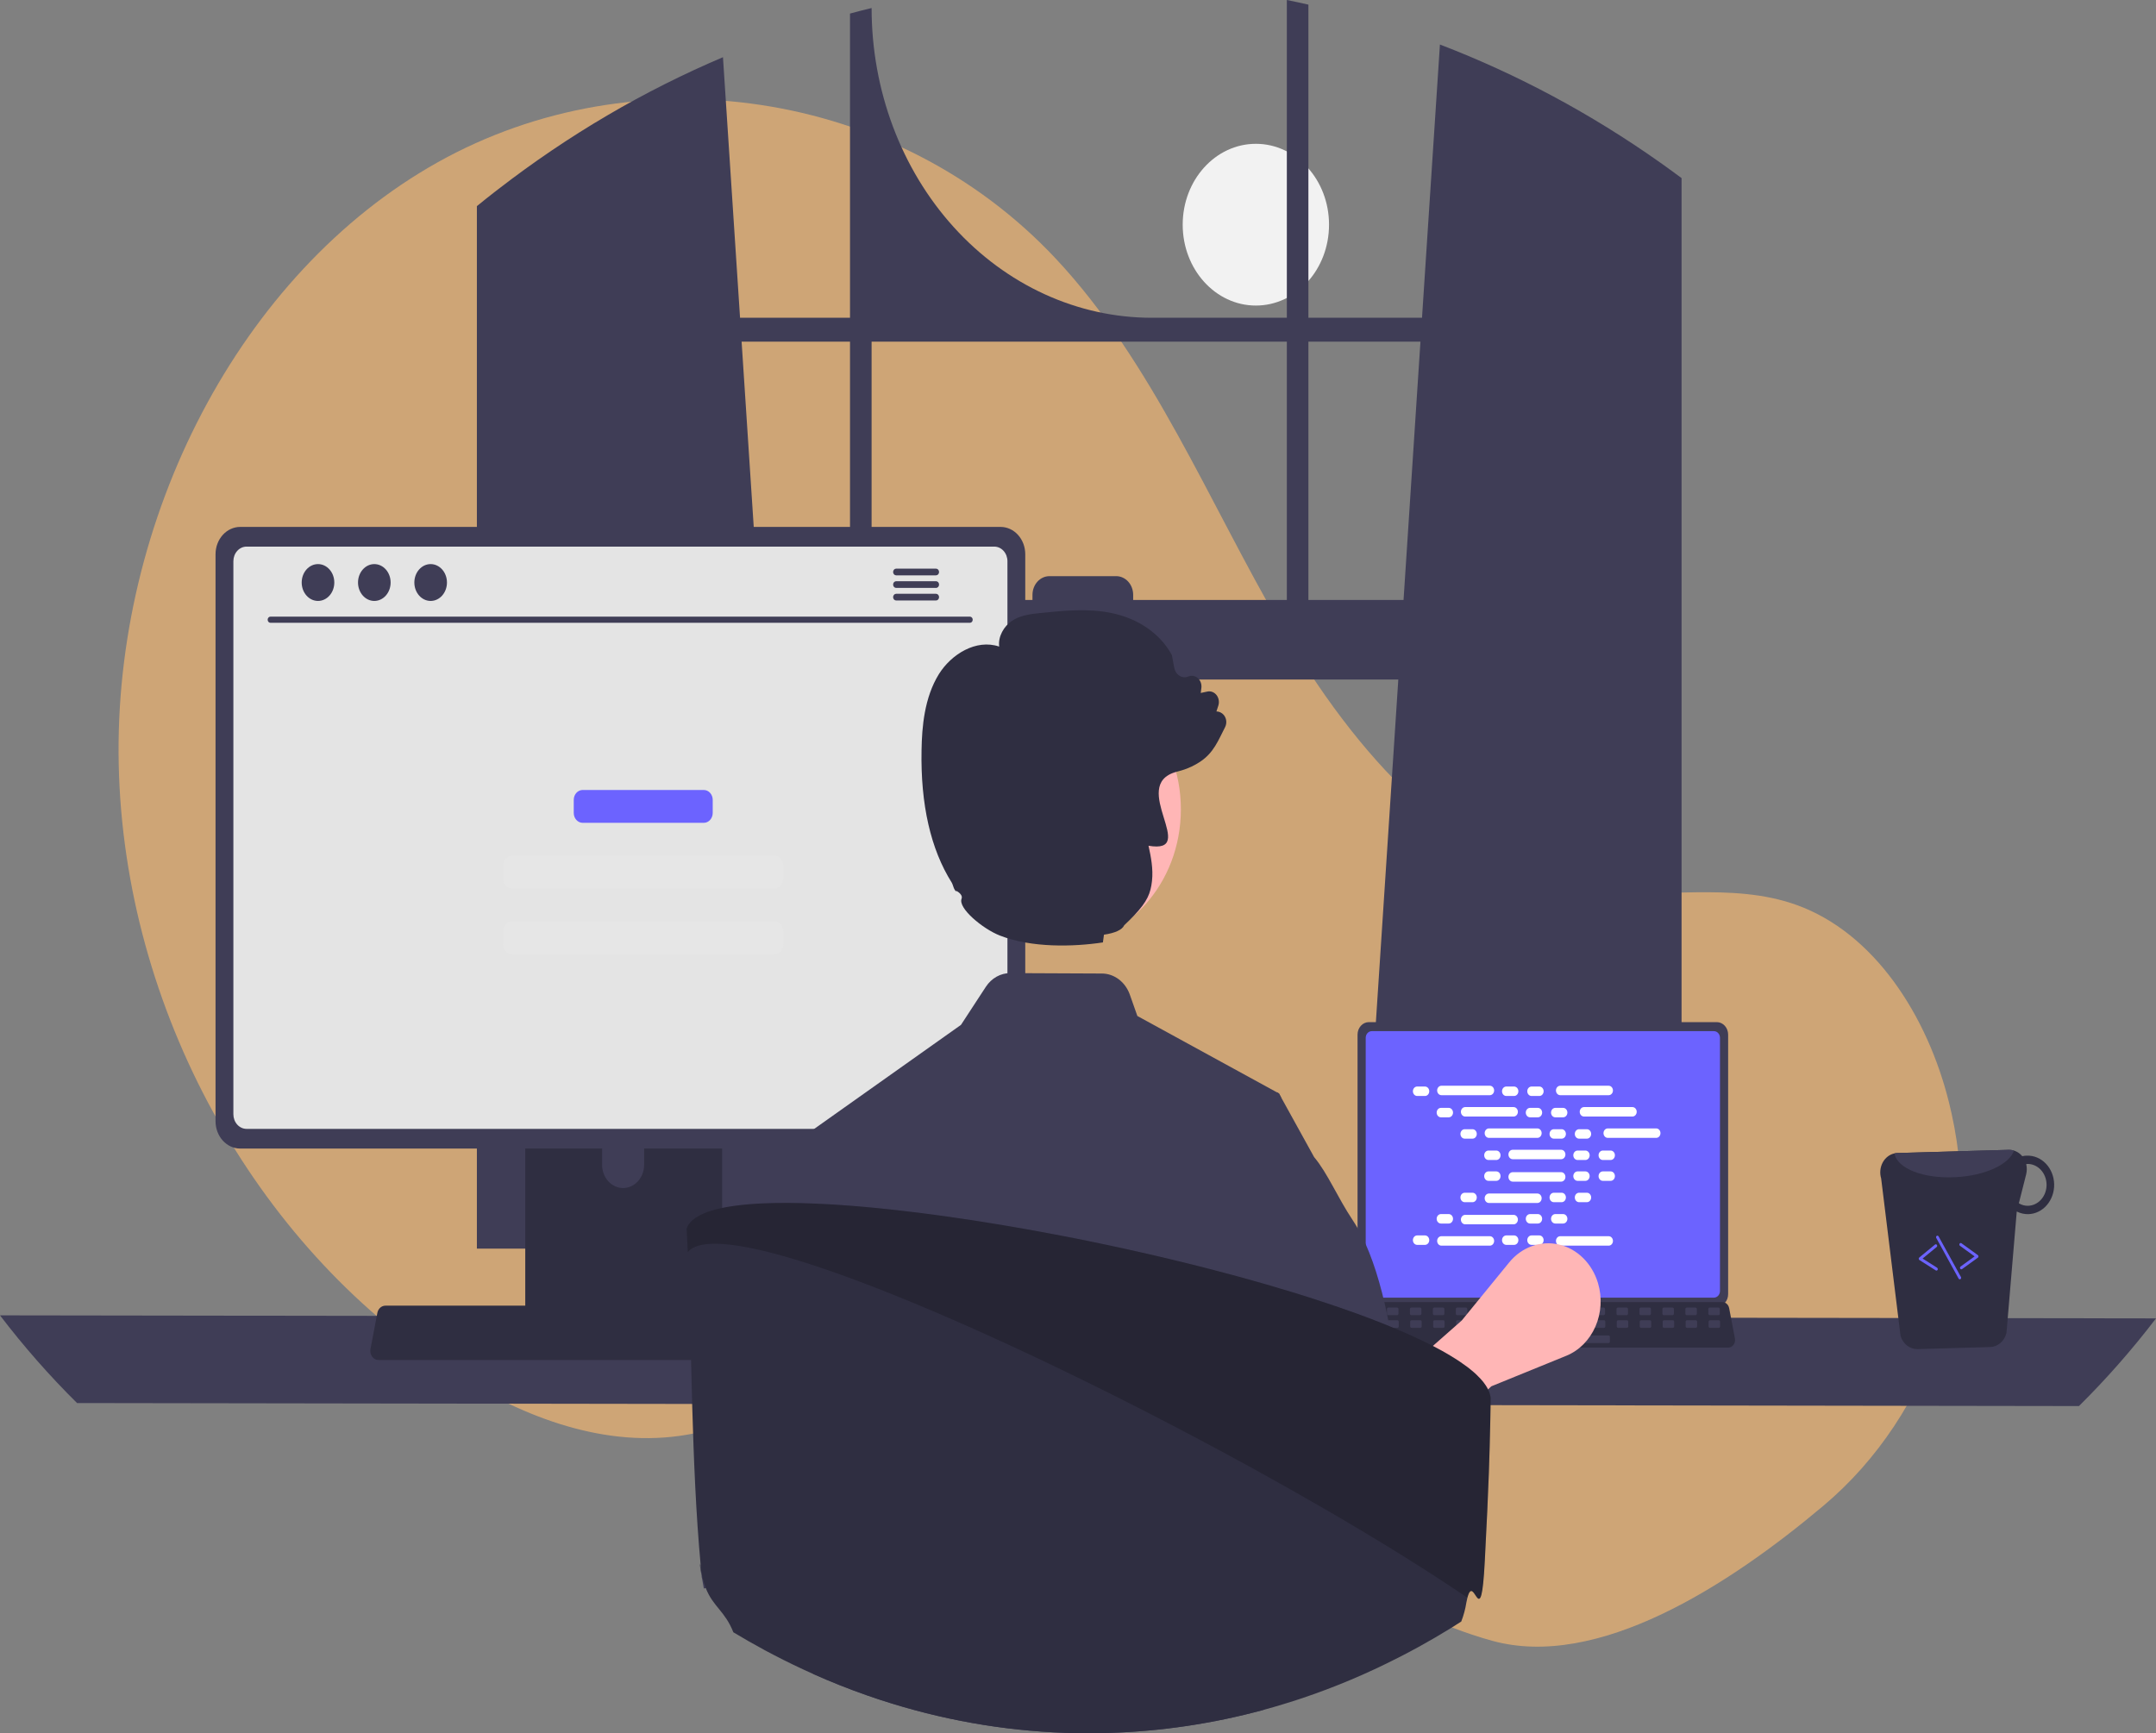 <svg width="536" height="431" viewBox="0 0 536 431" fill="none" xmlns="http://www.w3.org/2000/svg">
<rect x="0" y="0" width="536" height="431" fill="#808080" stroke="none"/>
<g clip-path="url(#clip0_376_4789)">
<path d="M312.218 75.981C322.264 75.981 330.408 66.977 330.408 55.871C330.408 44.764 322.264 35.761 312.218 35.761C302.173 35.761 294.029 44.764 294.029 55.871C294.029 66.977 302.173 75.981 312.218 75.981Z" fill="#F2F2F2"/>
<path d="M453.318 374.433C480.354 351.666 493.267 313.409 485.183 276.913C484.982 276.006 484.77 275.101 484.547 274.199C479.188 252.535 465.928 231.946 446.603 225.024C430.376 219.212 412.665 223.681 395.736 221.37C362.505 216.833 336.742 187.106 318.614 155.982C300.487 124.857 286.555 90.018 262.467 64.304C222.762 21.92 157.993 12.795 108.765 40.384C59.536 67.973 28.178 129.181 29.516 190.183C30.853 251.185 63.608 309.507 111.177 340.451C128.652 351.818 148.864 359.871 168.978 357.053C186.431 354.608 202.289 344.24 219.66 341.162C246.971 336.322 274.108 349.974 297.73 365.883C321.352 381.792 344.169 400.649 371.012 408.024C397.077 415.186 429.368 394.602 453.318 374.433Z" fill="#CEA576"/>
<path d="M414.473 41.665C413.881 41.228 413.281 40.814 412.688 40.392C395.556 28.278 377.194 18.437 357.979 11.071L353.524 79.021H325.281V1.152C323.503 0.746 321.711 0.362 319.919 0V79.021H286.355C267.878 79.021 250.158 70.906 237.092 56.461C224.027 42.016 216.687 22.424 216.687 1.996V1.996C214.888 2.425 213.104 2.885 211.319 3.374V79.021H183.981L179.737 14.227C159.992 22.599 141.246 33.609 123.918 47.012C123.618 47.238 123.318 47.471 123.025 47.697C121.52 48.865 120.035 50.055 118.557 51.26V310.489H199.125L197.701 288.685L189.867 168.971H347.632L339.797 288.685L338.374 310.489H418.05V44.286C416.864 43.397 415.672 42.523 414.473 41.665ZM211.319 149.2H188.573L184.37 84.956H211.319V149.2ZM319.919 149.2H281.716V147.928C281.716 147.316 281.607 146.71 281.395 146.145C281.183 145.579 280.873 145.066 280.481 144.634C280.089 144.201 279.624 143.859 279.113 143.625C278.601 143.392 278.053 143.272 277.5 143.273H260.891C260.339 143.273 259.791 143.393 259.28 143.627C258.769 143.861 258.305 144.204 257.914 144.636C257.523 145.068 257.213 145.581 257.002 146.146C256.79 146.711 256.681 147.316 256.681 147.928V149.2H216.687V84.956H319.919V149.2ZM325.281 149.2V84.956H353.136L348.933 149.2H325.281Z" fill="#3F3D56"/>
<path d="M0 327.089C5.918 334.842 12.319 342.128 19.156 348.893L516.844 349.646C523.681 342.881 530.082 335.595 536 327.843L0 327.089Z" fill="#3F3D56"/>
<path d="M337.498 257.272V321.82C337.499 322.643 337.794 323.432 338.321 324.013C338.847 324.595 339.56 324.922 340.304 324.923H426.822C427.566 324.922 428.28 324.595 428.806 324.013C429.332 323.432 429.628 322.643 429.628 321.82V257.272C429.627 256.45 429.33 255.662 428.804 255.081C428.279 254.501 427.566 254.174 426.822 254.173H340.304C339.561 254.174 338.848 254.501 338.322 255.081C337.796 255.662 337.5 256.45 337.498 257.272V257.272Z" fill="#3F3D56"/>
<path d="M339.527 258.075V321.024C339.528 321.464 339.686 321.885 339.967 322.196C340.248 322.507 340.629 322.681 341.027 322.682H426.102C426.499 322.681 426.88 322.507 427.162 322.196C427.443 321.885 427.601 321.464 427.602 321.024V258.075C427.601 257.635 427.444 257.213 427.162 256.901C426.881 256.59 426.5 256.415 426.102 256.414H341.027C340.629 256.415 340.248 256.59 339.966 256.901C339.685 257.213 339.527 257.635 339.527 258.075V258.075Z" fill="#6C63FF"/>
<path d="M335.688 334.409C335.846 334.629 336.048 334.806 336.277 334.927C336.507 335.049 336.758 335.111 337.012 335.11H429.653C429.906 335.109 430.156 335.047 430.385 334.926C430.614 334.805 430.815 334.63 430.975 334.412C431.134 334.195 431.248 333.94 431.308 333.668C431.367 333.396 431.371 333.113 431.319 332.838L429.881 325.286C429.821 324.978 429.693 324.692 429.508 324.453C429.322 324.213 429.086 324.029 428.82 323.917C428.627 323.834 428.422 323.791 428.215 323.791H338.444C338.237 323.791 338.032 323.834 337.839 323.917C337.573 324.029 337.337 324.213 337.151 324.453C336.966 324.692 336.838 324.978 336.778 325.286L335.34 332.838C335.289 333.112 335.293 333.396 335.354 333.667C335.414 333.939 335.528 334.192 335.688 334.409V334.409Z" fill="#2F2E41"/>
<path d="M425.038 327.044H427.226C427.41 327.044 427.559 326.879 427.559 326.676V325.519C427.559 325.316 427.41 325.151 427.226 325.151H425.038C424.854 325.151 424.705 325.316 424.705 325.519V326.676C424.705 326.879 424.854 327.044 425.038 327.044Z" fill="#3F3D56"/>
<path d="M419.331 327.044H421.519C421.703 327.044 421.852 326.879 421.852 326.676V325.519C421.852 325.316 421.703 325.151 421.519 325.151H419.331C419.147 325.151 418.998 325.316 418.998 325.519V326.676C418.998 326.879 419.147 327.044 419.331 327.044Z" fill="#3F3D56"/>
<path d="M413.624 327.044H415.812C415.996 327.044 416.145 326.879 416.145 326.676V325.519C416.145 325.316 415.996 325.151 415.812 325.151H413.624C413.44 325.151 413.291 325.316 413.291 325.519V326.676C413.291 326.879 413.44 327.044 413.624 327.044Z" fill="#3F3D56"/>
<path d="M407.917 327.044H410.105C410.289 327.044 410.438 326.879 410.438 326.676V325.519C410.438 325.316 410.289 325.151 410.105 325.151H407.917C407.733 325.151 407.584 325.316 407.584 325.519V326.676C407.584 326.879 407.733 327.044 407.917 327.044Z" fill="#3F3D56"/>
<path d="M402.21 327.044H404.398C404.582 327.044 404.73 326.879 404.73 326.676V325.519C404.73 325.316 404.582 325.151 404.398 325.151H402.21C402.026 325.151 401.877 325.316 401.877 325.519V326.676C401.877 326.879 402.026 327.044 402.21 327.044Z" fill="#3F3D56"/>
<path d="M396.505 327.044H398.693C398.876 327.044 399.025 326.879 399.025 326.676V325.519C399.025 325.316 398.876 325.151 398.693 325.151H396.505C396.321 325.151 396.172 325.316 396.172 325.519V326.676C396.172 326.879 396.321 327.044 396.505 327.044Z" fill="#3F3D56"/>
<path d="M390.798 327.044H392.986C393.169 327.044 393.318 326.879 393.318 326.676V325.519C393.318 325.316 393.169 325.151 392.986 325.151H390.798C390.614 325.151 390.465 325.316 390.465 325.519V326.676C390.465 326.879 390.614 327.044 390.798 327.044Z" fill="#3F3D56"/>
<path d="M385.091 327.044H387.279C387.462 327.044 387.611 326.879 387.611 326.676V325.519C387.611 325.316 387.462 325.151 387.279 325.151H385.091C384.907 325.151 384.758 325.316 384.758 325.519V326.676C384.758 326.879 384.907 327.044 385.091 327.044Z" fill="#3F3D56"/>
<path d="M379.384 327.044H381.572C381.755 327.044 381.904 326.879 381.904 326.676V325.519C381.904 325.316 381.755 325.151 381.572 325.151H379.384C379.2 325.151 379.051 325.316 379.051 325.519V326.676C379.051 326.879 379.2 327.044 379.384 327.044Z" fill="#3F3D56"/>
<path d="M373.678 327.044H375.867C376.05 327.044 376.199 326.879 376.199 326.676V325.519C376.199 325.316 376.05 325.151 375.867 325.151H373.678C373.495 325.151 373.346 325.316 373.346 325.519V326.676C373.346 326.879 373.495 327.044 373.678 327.044Z" fill="#3F3D56"/>
<path d="M367.971 327.044H370.16C370.343 327.044 370.492 326.879 370.492 326.676V325.519C370.492 325.316 370.343 325.151 370.16 325.151H367.971C367.788 325.151 367.639 325.316 367.639 325.519V326.676C367.639 326.879 367.788 327.044 367.971 327.044Z" fill="#3F3D56"/>
<path d="M362.264 327.044H364.453C364.636 327.044 364.785 326.879 364.785 326.676V325.519C364.785 325.316 364.636 325.151 364.453 325.151H362.264C362.081 325.151 361.932 325.316 361.932 325.519V326.676C361.932 326.879 362.081 327.044 362.264 327.044Z" fill="#3F3D56"/>
<path d="M356.557 327.044H358.746C358.929 327.044 359.078 326.879 359.078 326.676V325.519C359.078 325.316 358.929 325.151 358.746 325.151H356.557C356.374 325.151 356.225 325.316 356.225 325.519V326.676C356.225 326.879 356.374 327.044 356.557 327.044Z" fill="#3F3D56"/>
<path d="M350.85 327.044H353.039C353.222 327.044 353.371 326.879 353.371 326.676V325.519C353.371 325.316 353.222 325.151 353.039 325.151H350.85C350.667 325.151 350.518 325.316 350.518 325.519V326.676C350.518 326.879 350.667 327.044 350.85 327.044Z" fill="#3F3D56"/>
<path d="M345.145 327.044H347.333C347.517 327.044 347.666 326.879 347.666 326.676V325.519C347.666 325.316 347.517 325.151 347.333 325.151H345.145C344.962 325.151 344.813 325.316 344.813 325.519V326.676C344.813 326.879 344.962 327.044 345.145 327.044Z" fill="#3F3D56"/>
<path d="M339.438 327.044H341.626C341.81 327.044 341.959 326.879 341.959 326.676V325.519C341.959 325.316 341.81 325.151 341.626 325.151H339.438C339.255 325.151 339.106 325.316 339.106 325.519V326.676C339.106 326.879 339.255 327.044 339.438 327.044Z" fill="#3F3D56"/>
<path d="M425.104 330.198H427.292C427.476 330.198 427.625 330.034 427.625 329.831V328.673C427.625 328.47 427.476 328.305 427.292 328.305H425.104C424.921 328.305 424.772 328.47 424.772 328.673V329.831C424.772 330.034 424.921 330.198 425.104 330.198Z" fill="#3F3D56"/>
<path d="M419.397 330.198H421.585C421.769 330.198 421.918 330.034 421.918 329.831V328.673C421.918 328.47 421.769 328.305 421.585 328.305H419.397C419.214 328.305 419.065 328.47 419.065 328.673V329.831C419.065 330.034 419.214 330.198 419.397 330.198Z" fill="#3F3D56"/>
<path d="M413.69 330.198H415.878C416.062 330.198 416.211 330.034 416.211 329.831V328.673C416.211 328.47 416.062 328.305 415.878 328.305H413.69C413.507 328.305 413.358 328.47 413.358 328.673V329.831C413.358 330.034 413.507 330.198 413.69 330.198Z" fill="#3F3D56"/>
<path d="M407.985 330.198H410.173C410.357 330.198 410.506 330.034 410.506 329.831V328.673C410.506 328.47 410.357 328.305 410.173 328.305H407.985C407.801 328.305 407.653 328.47 407.653 328.673V329.831C407.653 330.034 407.801 330.198 407.985 330.198Z" fill="#3F3D56"/>
<path d="M402.278 330.198H404.466C404.65 330.198 404.799 330.034 404.799 329.831V328.673C404.799 328.47 404.65 328.305 404.466 328.305H402.278C402.094 328.305 401.946 328.47 401.946 328.673V329.831C401.946 330.034 402.094 330.198 402.278 330.198Z" fill="#3F3D56"/>
<path d="M396.571 330.198H398.759C398.943 330.198 399.092 330.034 399.092 329.831V328.673C399.092 328.47 398.943 328.305 398.759 328.305H396.571C396.387 328.305 396.239 328.47 396.239 328.673V329.831C396.239 330.034 396.387 330.198 396.571 330.198Z" fill="#3F3D56"/>
<path d="M390.864 330.198H393.052C393.236 330.198 393.385 330.034 393.385 329.831V328.673C393.385 328.47 393.236 328.305 393.052 328.305H390.864C390.68 328.305 390.531 328.47 390.531 328.673V329.831C390.531 330.034 390.68 330.198 390.864 330.198Z" fill="#3F3D56"/>
<path d="M385.159 330.198H387.347C387.531 330.198 387.68 330.034 387.68 329.831V328.673C387.68 328.47 387.531 328.305 387.347 328.305H385.159C384.975 328.305 384.826 328.47 384.826 328.673V329.831C384.826 330.034 384.975 330.198 385.159 330.198Z" fill="#3F3D56"/>
<path d="M379.452 330.198H381.64C381.824 330.198 381.973 330.034 381.973 329.831V328.673C381.973 328.47 381.824 328.305 381.64 328.305H379.452C379.268 328.305 379.119 328.47 379.119 328.673V329.831C379.119 330.034 379.268 330.198 379.452 330.198Z" fill="#3F3D56"/>
<path d="M373.745 330.198H375.933C376.117 330.198 376.266 330.034 376.266 329.831V328.673C376.266 328.47 376.117 328.305 375.933 328.305H373.745C373.561 328.305 373.412 328.47 373.412 328.673V329.831C373.412 330.034 373.561 330.198 373.745 330.198Z" fill="#3F3D56"/>
<path d="M368.038 330.198H370.226C370.41 330.198 370.559 330.034 370.559 329.831V328.673C370.559 328.47 370.41 328.305 370.226 328.305H368.038C367.854 328.305 367.705 328.47 367.705 328.673V329.831C367.705 330.034 367.854 330.198 368.038 330.198Z" fill="#3F3D56"/>
<path d="M362.333 330.198H364.521C364.705 330.198 364.854 330.034 364.854 329.831V328.673C364.854 328.47 364.705 328.305 364.521 328.305H362.333C362.149 328.305 362 328.47 362 328.673V329.831C362 330.034 362.149 330.198 362.333 330.198Z" fill="#3F3D56"/>
<path d="M356.626 330.198H358.814C358.998 330.198 359.146 330.034 359.146 329.831V328.673C359.146 328.47 358.998 328.305 358.814 328.305H356.626C356.442 328.305 356.293 328.47 356.293 328.673V329.831C356.293 330.034 356.442 330.198 356.626 330.198Z" fill="#3F3D56"/>
<path d="M350.919 330.198H353.107C353.291 330.198 353.439 330.034 353.439 329.831V328.673C353.439 328.47 353.291 328.305 353.107 328.305H350.919C350.735 328.305 350.586 328.47 350.586 328.673V329.831C350.586 330.034 350.735 330.198 350.919 330.198Z" fill="#3F3D56"/>
<path d="M345.212 330.198H347.4C347.584 330.198 347.732 330.034 347.732 329.831V328.673C347.732 328.47 347.584 328.305 347.4 328.305H345.212C345.028 328.305 344.879 328.47 344.879 328.673V329.831C344.879 330.034 345.028 330.198 345.212 330.198Z" fill="#3F3D56"/>
<path d="M339.505 330.198H341.693C341.876 330.198 342.025 330.034 342.025 329.831V328.673C342.025 328.47 341.876 328.305 341.693 328.305H339.505C339.321 328.305 339.172 328.47 339.172 328.673V329.831C339.172 330.034 339.321 330.198 339.505 330.198Z" fill="#3F3D56"/>
<path d="M377.741 333.984H399.902C400.086 333.984 400.234 333.819 400.234 333.616V332.459C400.234 332.256 400.086 332.091 399.902 332.091H377.741C377.557 332.091 377.408 332.256 377.408 332.459V333.616C377.408 333.819 377.557 333.984 377.741 333.984Z" fill="#3F3D56"/>
<path d="M354.26 270.186H352.323C351.736 270.186 351.26 270.712 351.26 271.361C351.26 272.011 351.736 272.537 352.323 272.537H354.26C354.848 272.537 355.324 272.011 355.324 271.361C355.324 270.712 354.848 270.186 354.26 270.186Z" fill="white"/>
<path d="M376.417 270.186H374.479C373.892 270.186 373.416 270.712 373.416 271.361C373.416 272.011 373.892 272.537 374.479 272.537H376.417C377.004 272.537 377.48 272.011 377.48 271.361C377.48 270.712 377.004 270.186 376.417 270.186Z" fill="white"/>
<path d="M382.694 270.186H380.757C380.169 270.186 379.693 270.712 379.693 271.361C379.693 272.011 380.169 272.537 380.757 272.537H382.694C383.281 272.537 383.757 272.011 383.757 271.361C383.757 270.712 383.281 270.186 382.694 270.186Z" fill="white"/>
<path d="M370.39 269.989H358.351C357.763 269.989 357.287 270.516 357.287 271.165C357.287 271.814 357.763 272.341 358.351 272.341H370.39C370.978 272.341 371.454 271.814 371.454 271.165C371.454 270.516 370.978 269.989 370.39 269.989Z" fill="white"/>
<path d="M399.93 269.989H387.89C387.302 269.989 386.826 270.516 386.826 271.165C386.826 271.814 387.302 272.341 387.89 272.341H399.93C400.517 272.341 400.993 271.814 400.993 271.165C400.993 270.516 400.517 269.989 399.93 269.989Z" fill="white"/>
<path d="M360.169 275.493H358.231C357.644 275.493 357.168 276.019 357.168 276.668C357.168 277.318 357.644 277.844 358.231 277.844H360.169C360.756 277.844 361.232 277.318 361.232 276.668C361.232 276.019 360.756 275.493 360.169 275.493Z" fill="white"/>
<path d="M382.325 275.493H380.388C379.8 275.493 379.324 276.019 379.324 276.668C379.324 277.318 379.8 277.844 380.388 277.844H382.325C382.912 277.844 383.388 277.318 383.388 276.668C383.388 276.019 382.912 275.493 382.325 275.493Z" fill="white"/>
<path d="M388.602 275.493H386.665C386.078 275.493 385.602 276.019 385.602 276.668C385.602 277.318 386.078 277.844 386.665 277.844H388.602C389.189 277.844 389.666 277.318 389.666 276.668C389.666 276.019 389.189 275.493 388.602 275.493Z" fill="white"/>
<path d="M376.297 275.296H364.257C363.669 275.296 363.193 275.823 363.193 276.472C363.193 277.121 363.669 277.648 364.257 277.648H376.297C376.884 277.648 377.36 277.121 377.36 276.472C377.36 275.823 376.884 275.296 376.297 275.296Z" fill="white"/>
<path d="M405.838 275.296H393.798C393.211 275.296 392.734 275.823 392.734 276.472C392.734 277.121 393.211 277.648 393.798 277.648H405.838C406.425 277.648 406.901 277.121 406.901 276.472C406.901 275.823 406.425 275.296 405.838 275.296Z" fill="white"/>
<path d="M366.077 280.8H364.14C363.552 280.8 363.076 281.326 363.076 281.976C363.076 282.625 363.552 283.151 364.14 283.151H366.077C366.664 283.151 367.14 282.625 367.14 281.976C367.14 281.326 366.664 280.8 366.077 280.8Z" fill="white"/>
<path d="M388.233 280.8H386.296C385.709 280.8 385.232 281.326 385.232 281.976C385.232 282.625 385.709 283.151 386.296 283.151H388.233C388.82 283.151 389.296 282.625 389.296 281.976C389.296 281.326 388.82 280.8 388.233 280.8Z" fill="white"/>
<path d="M394.51 280.8H392.573C391.986 280.8 391.51 281.326 391.51 281.976C391.51 282.625 391.986 283.151 392.573 283.151H394.51C395.098 283.151 395.574 282.625 395.574 281.976C395.574 281.326 395.098 280.8 394.51 280.8Z" fill="white"/>
<path d="M382.205 280.604H370.165C369.578 280.604 369.102 281.13 369.102 281.78C369.102 282.429 369.578 282.955 370.165 282.955H382.205C382.792 282.955 383.268 282.429 383.268 281.78C383.268 281.13 382.792 280.604 382.205 280.604Z" fill="white"/>
<path d="M411.746 280.604H399.706C399.119 280.604 398.643 281.13 398.643 281.78C398.643 282.429 399.119 282.955 399.706 282.955H411.746C412.333 282.955 412.809 282.429 412.809 281.78C412.809 281.13 412.333 280.604 411.746 280.604Z" fill="white"/>
<path d="M371.985 286.107H370.048C369.461 286.107 368.984 286.633 368.984 287.283C368.984 287.932 369.461 288.458 370.048 288.458H371.985C372.572 288.458 373.048 287.932 373.048 287.283C373.048 286.633 372.572 286.107 371.985 286.107Z" fill="white"/>
<path d="M394.139 286.107H392.202C391.615 286.107 391.139 286.633 391.139 287.283C391.139 287.932 391.615 288.458 392.202 288.458H394.139C394.727 288.458 395.203 287.932 395.203 287.283C395.203 286.633 394.727 286.107 394.139 286.107Z" fill="white"/>
<path d="M400.417 286.107H398.479C397.892 286.107 397.416 286.633 397.416 287.283C397.416 287.932 397.892 288.458 398.479 288.458H400.417C401.004 288.458 401.48 287.932 401.48 287.283C401.48 286.633 401.004 286.107 400.417 286.107Z" fill="white"/>
<path d="M388.113 285.911H376.073C375.486 285.911 375.01 286.438 375.01 287.087C375.01 287.736 375.486 288.263 376.073 288.263H388.113C388.7 288.263 389.177 287.736 389.177 287.087C389.177 286.438 388.7 285.911 388.113 285.911Z" fill="white"/>
<path d="M376.417 307.211H374.479C373.892 307.211 373.416 307.737 373.416 308.387C373.416 309.036 373.892 309.562 374.479 309.562H376.417C377.004 309.562 377.48 309.036 377.48 308.387C377.48 307.737 377.004 307.211 376.417 307.211Z" fill="white"/>
<path d="M382.694 307.211H380.757C380.169 307.211 379.693 307.737 379.693 308.387C379.693 309.036 380.169 309.562 380.757 309.562H382.694C383.281 309.562 383.757 309.036 383.757 308.387C383.757 307.737 383.281 307.211 382.694 307.211Z" fill="white"/>
<path d="M399.93 307.407H387.89C387.302 307.407 386.826 307.933 386.826 308.582C386.826 309.232 387.302 309.758 387.89 309.758H399.93C400.517 309.758 400.993 309.232 400.993 308.582C400.993 307.933 400.517 307.407 399.93 307.407Z" fill="white"/>
<path d="M354.26 307.211H352.323C351.736 307.211 351.26 307.737 351.26 308.387C351.26 309.036 351.736 309.562 352.323 309.562H354.26C354.848 309.562 355.324 309.036 355.324 308.387C355.324 307.737 354.848 307.211 354.26 307.211Z" fill="white"/>
<path d="M370.39 307.407H358.351C357.763 307.407 357.287 307.933 357.287 308.582C357.287 309.232 357.763 309.758 358.351 309.758H370.39C370.978 309.758 371.454 309.232 371.454 308.582C371.454 307.933 370.978 307.407 370.39 307.407Z" fill="white"/>
<path d="M360.169 301.904H358.231C357.644 301.904 357.168 302.43 357.168 303.08C357.168 303.729 357.644 304.255 358.231 304.255H360.169C360.756 304.255 361.232 303.729 361.232 303.08C361.232 302.43 360.756 301.904 360.169 301.904Z" fill="white"/>
<path d="M382.325 301.904H380.388C379.8 301.904 379.324 302.43 379.324 303.08C379.324 303.729 379.8 304.255 380.388 304.255H382.325C382.912 304.255 383.388 303.729 383.388 303.08C383.388 302.43 382.912 301.904 382.325 301.904Z" fill="white"/>
<path d="M388.602 301.904H386.665C386.078 301.904 385.602 302.43 385.602 303.08C385.602 303.729 386.078 304.255 386.665 304.255H388.602C389.189 304.255 389.666 303.729 389.666 303.08C389.666 302.43 389.189 301.904 388.602 301.904Z" fill="white"/>
<path d="M376.297 302.1H364.257C363.669 302.1 363.193 302.626 363.193 303.275C363.193 303.925 363.669 304.451 364.257 304.451H376.297C376.884 304.451 377.36 303.925 377.36 303.275C377.36 302.626 376.884 302.1 376.297 302.1Z" fill="white"/>
<path d="M366.077 296.597H364.14C363.552 296.597 363.076 297.123 363.076 297.772C363.076 298.422 363.552 298.948 364.14 298.948H366.077C366.664 298.948 367.14 298.422 367.14 297.772C367.14 297.123 366.664 296.597 366.077 296.597Z" fill="white"/>
<path d="M388.233 296.597H386.296C385.709 296.597 385.232 297.123 385.232 297.772C385.232 298.422 385.709 298.948 386.296 298.948H388.233C388.82 298.948 389.296 298.422 389.296 297.772C389.296 297.123 388.82 296.597 388.233 296.597Z" fill="white"/>
<path d="M394.51 296.597H392.573C391.986 296.597 391.51 297.123 391.51 297.772C391.51 298.422 391.986 298.948 392.573 298.948H394.51C395.098 298.948 395.574 298.422 395.574 297.772C395.574 297.123 395.098 296.597 394.51 296.597Z" fill="white"/>
<path d="M382.205 296.792H370.165C369.578 296.792 369.102 297.319 369.102 297.968C369.102 298.618 369.578 299.144 370.165 299.144H382.205C382.792 299.144 383.268 298.618 383.268 297.968C383.268 297.319 382.792 296.792 382.205 296.792Z" fill="white"/>
<path d="M371.985 291.289H370.048C369.461 291.289 368.984 291.815 368.984 292.465C368.984 293.114 369.461 293.641 370.048 293.641H371.985C372.572 293.641 373.048 293.114 373.048 292.465C373.048 291.815 372.572 291.289 371.985 291.289Z" fill="white"/>
<path d="M394.139 291.289H392.202C391.615 291.289 391.139 291.815 391.139 292.465C391.139 293.114 391.615 293.641 392.202 293.641H394.139C394.727 293.641 395.203 293.114 395.203 292.465C395.203 291.815 394.727 291.289 394.139 291.289Z" fill="white"/>
<path d="M400.417 291.289H398.479C397.892 291.289 397.416 291.815 397.416 292.465C397.416 293.114 397.892 293.641 398.479 293.641H400.417C401.004 293.641 401.48 293.114 401.48 292.465C401.48 291.815 401.004 291.289 400.417 291.289Z" fill="white"/>
<path d="M388.113 291.485H376.073C375.486 291.485 375.01 292.012 375.01 292.661C375.01 293.31 375.486 293.837 376.073 293.837H388.113C388.7 293.837 389.177 293.31 389.177 292.661C389.177 292.012 388.7 291.485 388.113 291.485Z" fill="white"/>
<path d="M343.961 369.409L334.867 353.517L363.412 328.359L375.194 313.928C376.724 312.053 378.673 310.655 380.846 309.874C383.018 309.093 385.338 308.955 387.574 309.476C389.809 309.996 391.882 311.156 393.585 312.84C395.288 314.524 396.561 316.672 397.278 319.07C398.34 322.624 398.111 326.495 396.641 329.866C395.17 333.238 392.572 335.845 389.396 337.139L370.765 344.728L343.961 369.409Z" fill="#FFB6B6"/>
<path d="M130.584 254.176V331.42H179.53V254.176C179.531 253.62 179.37 253.079 179.072 252.632C178.774 252.184 178.355 251.854 177.875 251.69C177.648 251.608 177.411 251.567 177.173 251.57H132.948C132.638 251.569 132.331 251.636 132.044 251.767C131.757 251.897 131.497 252.089 131.277 252.331C131.058 252.573 130.884 252.861 130.765 253.177C130.646 253.494 130.584 253.833 130.584 254.176V254.176ZM149.685 280.717C149.698 279.194 150.254 277.739 151.233 276.667C152.211 275.595 153.533 274.994 154.91 274.994C156.288 274.994 157.61 275.595 158.588 276.667C159.567 277.739 160.123 279.194 160.135 280.717V289.68C160.128 291.207 159.575 292.668 158.596 293.745C157.617 294.822 156.292 295.427 154.91 295.427C153.529 295.427 152.204 294.822 151.225 293.745C150.246 292.668 149.693 291.207 149.685 289.68V280.717Z" fill="#2F2E41"/>
<path d="M130.434 328.95V336.398C130.435 336.784 130.573 337.154 130.819 337.428C131.066 337.701 131.399 337.856 131.748 337.86H178.364C178.714 337.858 179.048 337.703 179.295 337.429C179.541 337.155 179.679 336.785 179.679 336.398V328.95H130.434Z" fill="#3F3D56"/>
<path d="M53.586 137.798V278.834C53.587 280.632 54.234 282.355 55.383 283.626C56.533 284.897 58.091 285.611 59.717 285.613H248.756C250.382 285.611 251.941 284.897 253.09 283.626C254.24 282.355 254.886 280.632 254.887 278.834V137.798C254.884 136.002 254.236 134.282 253.087 133.013C251.938 131.743 250.381 131.03 248.756 131.027H59.717C58.093 131.03 56.535 131.743 55.386 133.013C54.237 134.282 53.59 136.002 53.586 137.798Z" fill="#3F3D56"/>
<path d="M58.02 139.553V277.095C58.021 278.055 58.367 278.975 58.981 279.654C59.595 280.333 60.428 280.716 61.296 280.717H247.182C248.05 280.716 248.883 280.333 249.497 279.654C250.111 278.975 250.457 278.055 250.458 277.095V139.553C250.458 138.592 250.113 137.669 249.499 136.989C248.885 136.308 248.051 135.925 247.182 135.923H61.296C60.427 135.925 59.593 136.308 58.979 136.989C58.365 137.669 58.02 138.592 58.02 139.553Z" fill="#E4E4E4"/>
<path d="M92.516 337.355C92.705 337.617 92.946 337.829 93.22 337.973C93.493 338.118 93.793 338.192 94.097 338.191H204.686C204.989 338.19 205.287 338.115 205.56 337.971C205.833 337.827 206.074 337.618 206.264 337.358C206.455 337.099 206.591 336.795 206.662 336.47C206.733 336.145 206.738 335.807 206.676 335.479L204.959 326.464C204.888 326.096 204.734 325.754 204.513 325.469C204.292 325.183 204.01 324.964 203.692 324.83C203.462 324.73 203.217 324.679 202.97 324.679H95.806C95.559 324.679 95.314 324.73 95.084 324.83C94.767 324.964 94.484 325.183 94.263 325.469C94.042 325.754 93.888 326.096 93.817 326.464L92.101 335.479C92.04 335.807 92.045 336.145 92.117 336.469C92.189 336.793 92.325 337.096 92.516 337.355Z" fill="#2F2E41"/>
<path d="M241.15 154.87H67.218C67.037 154.865 66.865 154.783 66.738 154.64C66.612 154.497 66.541 154.305 66.541 154.105C66.541 153.905 66.612 153.713 66.738 153.57C66.865 153.427 67.037 153.345 67.218 153.34H241.15C241.33 153.345 241.503 153.427 241.629 153.57C241.755 153.713 241.826 153.905 241.826 154.105C241.826 154.305 241.755 154.497 241.629 154.64C241.503 154.783 241.33 154.865 241.15 154.87V154.87Z" fill="#3F3D56"/>
<path d="M79.058 149.436C81.296 149.436 83.111 147.385 83.111 144.854C83.111 142.324 81.296 140.273 79.058 140.273C76.819 140.273 75.004 142.324 75.004 144.854C75.004 147.385 76.819 149.436 79.058 149.436Z" fill="#3F3D56"/>
<path d="M93.059 149.436C95.298 149.436 97.113 147.385 97.113 144.854C97.113 142.324 95.298 140.273 93.059 140.273C90.821 140.273 89.006 142.324 89.006 144.854C89.006 147.385 90.821 149.436 93.059 149.436Z" fill="#3F3D56"/>
<path d="M107.063 149.436C109.302 149.436 111.117 147.385 111.117 144.854C111.117 142.324 109.302 140.273 107.063 140.273C104.825 140.273 103.01 142.324 103.01 144.854C103.01 147.385 104.825 149.436 107.063 149.436Z" fill="#3F3D56"/>
<path d="M232.716 141.406H222.771C222.574 141.411 222.387 141.501 222.25 141.656C222.112 141.812 222.035 142.021 222.035 142.238C222.035 142.455 222.112 142.664 222.25 142.82C222.387 142.975 222.574 143.065 222.771 143.07H232.716C232.914 143.067 233.103 142.978 233.242 142.822C233.381 142.667 233.459 142.457 233.459 142.238C233.459 142.019 233.381 141.809 233.242 141.654C233.103 141.498 232.914 141.409 232.716 141.406Z" fill="#3F3D56"/>
<path d="M232.717 144.532H222.771C222.575 144.537 222.387 144.626 222.25 144.782C222.112 144.937 222.035 145.146 222.035 145.364C222.035 145.582 222.112 145.791 222.25 145.946C222.387 146.102 222.575 146.191 222.771 146.196H232.717C232.915 146.194 233.105 146.105 233.244 145.949C233.383 145.793 233.461 145.583 233.461 145.364C233.461 145.145 233.383 144.935 233.244 144.779C233.105 144.623 232.915 144.534 232.717 144.532V144.532Z" fill="#3F3D56"/>
<path d="M232.716 147.657H222.771C222.574 147.662 222.387 147.752 222.25 147.908C222.112 148.063 222.035 148.272 222.035 148.489C222.035 148.707 222.112 148.916 222.25 149.071C222.387 149.227 222.574 149.317 222.771 149.322H232.716C232.914 149.319 233.103 149.23 233.242 149.074C233.381 148.918 233.459 148.708 233.459 148.489C233.459 148.271 233.381 148.061 233.242 147.905C233.103 147.749 232.914 147.66 232.716 147.657V147.657Z" fill="#3F3D56"/>
<path d="M472.493 332.218C472.793 333.185 473.362 334.021 474.119 334.607C474.876 335.193 475.781 335.499 476.705 335.48L494.752 334.967C495.682 334.947 496.582 334.594 497.316 333.962C498.051 333.33 498.58 332.452 498.826 331.459L501.38 301.267C502.286 301.721 503.272 301.945 504.267 301.923C505.131 301.899 505.982 301.687 506.772 301.3C507.562 300.912 508.275 300.356 508.871 299.664C509.466 298.971 509.933 298.156 510.243 297.264C510.554 296.372 510.703 295.422 510.681 294.466C510.659 293.511 510.468 292.57 510.117 291.697C509.766 290.823 509.263 290.035 508.637 289.376C508.011 288.718 507.273 288.202 506.467 287.859C505.66 287.515 504.8 287.351 503.936 287.375C503.539 287.373 503.142 287.419 502.754 287.511C502.331 287.005 501.817 286.603 501.245 286.33C500.673 286.057 500.056 285.92 499.433 285.927L471.673 286.72C471.443 286.729 471.214 286.76 470.988 286.814C470.38 286.939 469.802 287.207 469.295 287.6C468.788 287.993 468.363 288.501 468.048 289.091C467.734 289.681 467.537 290.338 467.472 291.019C467.406 291.7 467.473 292.388 467.669 293.038L472.493 332.218ZM501.903 299.217L503.721 292.023C503.927 291.192 503.932 290.315 503.735 289.481C503.823 289.481 503.901 289.435 503.989 289.434C505.235 289.406 506.44 289.925 507.341 290.878C508.241 291.83 508.763 293.139 508.792 294.516C508.822 295.894 508.355 297.228 507.496 298.226C506.637 299.224 505.455 299.805 504.209 299.841C503.404 299.869 502.606 299.653 501.903 299.217Z" fill="#2F2E41"/>
<path d="M470.988 286.813C471.58 290.552 478.229 293.181 486.224 292.724C493.577 292.349 499.588 289.495 500.69 286.112C500.282 285.979 499.858 285.916 499.433 285.927L471.673 286.719C471.443 286.729 471.214 286.76 470.988 286.813V286.813Z" fill="#3F3D56"/>
<path d="M487.691 315.628C487.728 315.618 487.762 315.601 487.794 315.578L491.713 312.742C491.76 312.708 491.799 312.661 491.826 312.606C491.853 312.551 491.867 312.489 491.867 312.427C491.867 312.364 491.853 312.303 491.826 312.248C491.799 312.193 491.761 312.146 491.713 312.112L487.64 309.162C487.602 309.135 487.56 309.116 487.516 309.106C487.472 309.097 487.427 309.097 487.383 309.107C487.339 309.117 487.298 309.137 487.26 309.165C487.223 309.193 487.192 309.228 487.167 309.27C487.142 309.311 487.126 309.358 487.117 309.406C487.109 309.455 487.109 309.505 487.119 309.553C487.128 309.602 487.146 309.648 487.171 309.689C487.196 309.73 487.229 309.765 487.266 309.792L490.905 312.426L487.421 314.948C487.353 314.997 487.304 315.07 487.281 315.156C487.258 315.241 487.263 315.333 487.295 315.414C487.328 315.496 487.385 315.562 487.458 315.601C487.53 315.64 487.613 315.65 487.691 315.628H487.691Z" fill="#6C63FF"/>
<path d="M481.5 315.943C481.565 315.925 481.625 315.885 481.67 315.829C481.715 315.773 481.744 315.704 481.754 315.63C481.763 315.555 481.752 315.48 481.722 315.412C481.692 315.345 481.644 315.289 481.586 315.252L477.973 312.962L481.465 310.094C481.501 310.065 481.531 310.028 481.554 309.985C481.577 309.943 481.592 309.896 481.598 309.847C481.605 309.798 481.603 309.749 481.592 309.701C481.581 309.653 481.562 309.608 481.535 309.568C481.508 309.528 481.475 309.495 481.436 309.469C481.398 309.444 481.356 309.427 481.311 309.42C481.267 309.413 481.222 309.415 481.179 309.427C481.135 309.439 481.095 309.461 481.059 309.49L477.149 312.701C477.104 312.738 477.068 312.787 477.044 312.844C477.02 312.9 477.009 312.963 477.012 313.025C477.016 313.088 477.033 313.148 477.063 313.201C477.093 313.254 477.134 313.298 477.183 313.329L481.247 315.905C481.323 315.954 481.414 315.967 481.5 315.943V315.943Z" fill="#6C63FF"/>
<path d="M487.3 318.113C487.333 318.104 487.365 318.09 487.393 318.07C487.432 318.044 487.465 318.01 487.491 317.97C487.518 317.93 487.537 317.885 487.547 317.837C487.558 317.789 487.56 317.739 487.553 317.69C487.546 317.641 487.531 317.594 487.508 317.552L481.952 307.454C481.905 307.368 481.829 307.307 481.741 307.284C481.653 307.261 481.561 307.277 481.484 307.328C481.407 307.38 481.351 307.464 481.33 307.561C481.309 307.658 481.323 307.76 481.37 307.846L486.925 317.944C486.963 318.013 487.02 318.066 487.088 318.097C487.155 318.127 487.23 318.133 487.3 318.113Z" fill="#6C63FF"/>
<path d="M174.964 196.444H144.86C143.632 196.444 142.637 197.545 142.637 198.902V202.154C142.637 203.512 143.632 204.612 144.86 204.612H174.964C176.192 204.612 177.188 203.512 177.188 202.154V198.902C177.188 197.545 176.192 196.444 174.964 196.444Z" fill="#6C63FF"/>
<path d="M192.512 212.781H127.313C126.085 212.781 125.09 213.881 125.09 215.239V218.491C125.09 219.849 126.085 220.949 127.313 220.949H192.512C193.74 220.949 194.736 219.849 194.736 218.491V215.239C194.736 213.881 193.74 212.781 192.512 212.781Z" fill="#E6E6E6"/>
<path d="M192.512 229.118H127.313C126.085 229.118 125.09 230.218 125.09 231.576V234.828C125.09 236.186 126.085 237.286 127.313 237.286H192.512C193.74 237.286 194.736 236.186 194.736 234.828V231.576C194.736 230.218 193.74 229.118 192.512 229.118Z" fill="#E6E6E6"/>
<path d="M198.039 283.824L198.187 284.34L198.194 284.357L202.64 299.298L207.753 316.516L217.374 348.873L217.467 353.899V353.916L218.182 394.349L216.2 399.83L218.431 408.817C218.431 408.817 217.405 395.233 211.903 403.034C208.787 407.467 205.142 412.004 202.15 416.257C206.51 418.207 210.939 419.971 215.439 421.549C216.41 421.893 217.389 422.22 218.368 422.546C218.578 422.615 218.788 422.683 218.998 422.752C233.913 427.629 249.333 430.369 264.879 430.906C265.687 430.932 266.48 430.949 267.249 430.966C267.521 430.975 267.785 430.983 268.05 430.983C268.92 430.992 269.782 431 270.653 431C272.409 431 274.158 430.972 275.898 430.914C288.783 430.513 301.592 428.598 314.109 425.201C314.024 419.487 313.791 412.812 313.456 405.68C313.301 402.184 309.812 398.395 309.602 394.734C309.454 391.985 312.586 389.399 312.423 386.607C311.366 369.414 310.045 376.014 309.066 363.84C308.965 362.645 308.871 361.503 308.786 360.411C308.157 352.593 307.721 347.704 307.721 347.704L311.902 318.57L318.469 272.827L317.964 271.908L317.396 271.598L282.76 252.645L280.88 247.318C280.332 245.783 279.381 244.465 278.15 243.533C276.919 242.6 275.463 242.096 273.971 242.086L251.155 241.983C249.971 241.977 248.803 242.283 247.747 242.876C246.692 243.469 245.779 244.332 245.086 245.393L238.908 254.853L198.039 283.824Z" fill="#3F3D56"/>
<path d="M222.635 341.673L217.467 353.899L213.939 362.25L207.87 397.382L204.831 400.947L202.228 388.325L174.98 395.013C174.087 389.523 174.741 395.199 174.189 389.176C174.345 389.005 174.508 388.833 174.671 388.661C175.106 388.214 175.472 387.793 175.464 387.389C175.153 366.614 176.086 331.259 183.872 309.84C185.092 306.343 186.7 303.027 188.659 299.968C188.815 299.736 188.962 299.504 189.11 299.272C192.7 293.713 194.97 288.24 198.187 284.348V284.34C198.207 284.322 198.225 284.302 198.241 284.28C198.253 284.273 198.263 284.264 198.272 284.254L220.373 271.297L221.322 300.75L221.998 321.92L222.635 341.673Z" fill="#3F3D56"/>
<path d="M302.328 345.145L308.783 360.415L311.036 365.733L317.104 400.862L320.133 404.419L322.742 391.799L323.968 391.521L346.079 386.458L352.524 409.088C353.977 406.412 354.549 403.264 354.144 400.175C353.739 397.087 352.382 394.248 350.303 392.138C349.862 391.697 349.496 391.269 349.506 390.863C349.873 366.428 348.521 321.811 336.313 303.447C332.435 297.62 330.109 291.815 326.724 287.76C326.714 287.748 326.714 287.737 326.703 287.737L318.466 272.826L317.963 271.91L317.397 271.598L302.328 345.145Z" fill="#3F3D56"/>
<path d="M263.221 234.803C279.985 234.803 293.575 219.778 293.575 201.244C293.575 182.71 279.985 167.685 263.221 167.685C246.457 167.685 232.867 182.71 232.867 201.244C232.867 219.778 246.457 234.803 263.221 234.803Z" fill="#FFB6B6"/>
<path d="M304.25 177.803C304.014 177.525 303.731 177.303 303.416 177.149C303.101 176.995 302.761 176.912 302.417 176.907L302.874 175.506C303.023 175.065 303.063 174.588 302.99 174.123C302.917 173.659 302.734 173.225 302.46 172.865C302.186 172.505 301.829 172.232 301.428 172.074C301.027 171.916 300.595 171.879 300.176 171.966L298.514 172.32L298.67 171.092C298.731 170.635 298.682 170.169 298.529 169.738C298.377 169.308 298.126 168.929 297.801 168.639C297.476 168.349 297.088 168.157 296.675 168.083C296.263 168.008 295.84 168.054 295.448 168.215C295.092 168.37 294.709 168.435 294.327 168.405C293.945 168.375 293.574 168.251 293.241 168.042C292.907 167.839 292.617 167.558 292.391 167.219C292.165 166.879 292.009 166.489 291.933 166.076L291.354 162.988L291.293 162.823C288.473 157.626 283.05 153.845 276.415 152.459C270.509 151.217 264.453 151.849 258.615 152.444C256.298 152.685 253.683 152.956 251.503 154.433C249.65 155.698 248.083 158.228 248.403 160.782C242.647 158.831 236.475 162.725 233.416 167.635C229.792 173.48 229.199 180.801 229.104 186.525C228.845 200.066 231.372 211.145 236.597 219.46C236.979 220.063 237.074 221.32 237.83 221.742L237.674 221.464C238.519 221.93 239.377 222.684 239.057 223.49C238.137 225.809 244.248 230.938 248.553 232.633C256.407 235.728 266.851 235.465 274.194 234.35L274.453 232.429C277.103 232.03 278.969 231.27 279.494 230.08C280.421 229.206 281.211 228.423 281.899 227.7L281.906 227.692C281.919 227.677 281.946 227.654 281.96 227.639C285.278 224.122 286.047 222.119 286.395 219.069C286.729 216.078 286.136 213.043 285.53 210.309C298.296 212.493 280.502 195.276 292.396 191.947C292.533 191.901 292.672 191.863 292.812 191.834C293.159 191.744 293.507 191.654 293.841 191.548C295.45 191.065 296.99 190.338 298.418 189.387C301.743 187.15 302.84 184.182 304.556 180.838C304.804 180.362 304.908 179.811 304.853 179.265C304.798 178.719 304.586 178.207 304.25 177.803V177.803Z" fill="#2F2E41"/>
<path d="M370.581 347.535C370.574 348.853 370.56 350.698 370.506 352.98C370.499 353.296 370.492 353.62 370.485 353.951C370.397 358.147 370.308 361.664 370.165 365.573C370.158 365.844 370.152 366.107 370.138 366.379C369.947 371.831 369.647 378.18 369.13 388.235C368.169 406.808 366.493 390.788 364.811 397.303C364.729 397.627 364.64 398.011 364.559 398.463C364.304 400.103 363.874 401.703 363.278 403.23C362.386 403.818 361.466 404.383 360.56 404.948C357.978 406.537 355.355 408.066 352.712 409.519C351.227 410.333 349.735 411.131 348.237 411.899C347.998 412.02 347.767 412.14 347.535 412.253C339.86 416.178 331.951 419.515 323.863 422.24C322.282 422.767 320.708 423.28 319.114 423.754C317.452 424.266 315.79 424.748 314.107 425.2C301.59 428.598 288.781 430.514 275.898 430.917C274.16 430.977 272.41 430.999 270.652 430.999C269.78 430.999 268.922 430.992 268.05 430.984C267.784 430.984 267.519 430.977 267.253 430.969C266.483 430.947 265.686 430.932 264.882 430.909C249.336 430.373 233.916 427.632 219.002 422.752L218.368 422.549C217.387 422.218 216.413 421.894 215.439 421.547C210.943 419.973 206.513 418.211 202.148 416.26C198.817 414.776 195.525 413.185 192.271 411.485C192.241 411.476 192.213 411.461 192.189 411.44C191.508 411.093 190.82 410.732 190.138 410.363C190.05 410.31 189.954 410.257 189.859 410.205C187.318 408.834 184.804 407.398 182.318 405.897C180.227 400.587 177.284 399.57 175.458 394.901C174.927 393.513 174.543 392.063 174.314 390.577C174.314 390.562 174.307 390.547 174.307 390.525C174.498 393.326 173.496 385.554 174.3 390.495C174.293 390.404 174.286 390.306 174.28 390.193C174.259 389.922 174.232 389.591 174.191 389.177C171.854 363.953 172.004 335.107 170.989 311.338C170.921 309.801 170.851 308.33 170.778 306.924C170.758 306.457 170.73 305.998 170.703 305.546C170.751 305.41 170.805 305.267 170.867 305.132C170.88 305.093 170.896 305.055 170.914 305.019C170.934 304.972 170.957 304.927 170.982 304.883C170.996 304.861 171.016 304.831 171.03 304.808C171.04 304.782 171.051 304.757 171.064 304.733C171.125 304.627 171.194 304.514 171.269 304.409C171.303 304.364 171.33 304.326 171.364 304.288C171.387 304.25 171.415 304.214 171.446 304.183C171.467 304.147 171.492 304.114 171.521 304.085C171.548 304.055 171.575 304.017 171.609 303.98C171.624 303.956 171.642 303.935 171.664 303.919C171.718 303.851 171.777 303.788 171.841 303.731C172.084 303.484 172.343 303.257 172.617 303.053C172.713 302.985 172.815 302.918 172.91 302.842C173.597 302.388 174.32 302.005 175.07 301.697C175.329 301.592 175.587 301.494 175.867 301.389C175.969 301.359 176.064 301.321 176.167 301.283C176.316 301.23 176.466 301.178 176.623 301.14C177.4 300.884 178.237 300.666 179.143 300.462C179.252 300.44 179.368 300.417 179.484 300.387C179.648 300.349 179.818 300.319 179.988 300.289C180.22 300.244 180.458 300.199 180.697 300.153C182.72 299.799 185.016 299.536 187.55 299.363C187.788 299.348 188.027 299.333 188.265 299.317C188.544 299.302 188.824 299.287 189.11 299.272C189.348 299.257 189.593 299.25 189.839 299.242C190.077 299.227 190.322 299.22 190.574 299.212C191.262 299.189 191.971 299.167 192.693 299.152C194.75 299.107 196.917 299.122 199.192 299.174C200.248 299.204 201.324 299.235 202.428 299.287C202.503 299.287 202.571 299.295 202.639 299.295C203.599 299.333 204.567 299.378 205.561 299.438C206.256 299.476 206.958 299.513 207.659 299.558C208.32 299.604 208.988 299.649 209.662 299.702C210.187 299.732 210.711 299.777 211.243 299.815C211.692 299.852 212.142 299.89 212.592 299.92L213.205 299.965C213.538 299.995 213.872 300.018 214.213 300.056C214.962 300.123 215.712 300.191 216.474 300.259C217.231 300.334 218 300.41 218.77 300.485C219.54 300.56 220.317 300.643 221.093 300.726C221.175 300.733 221.25 300.741 221.325 300.748C222.033 300.831 222.742 300.907 223.457 300.989C223.621 301.005 223.791 301.02 223.954 301.042C224.636 301.118 225.332 301.207 226.02 301.287C226.231 301.313 226.441 301.337 226.653 301.363C227.192 301.428 227.723 301.484 228.266 301.554C228.982 301.645 229.711 301.728 230.419 301.833C230.971 301.901 231.523 301.969 232.074 302.044C232.94 302.157 233.818 302.277 234.697 302.405C235.031 302.451 235.365 302.496 235.699 302.548C238.205 302.895 240.74 303.279 243.315 303.678C247.218 304.288 251.183 304.951 255.175 305.667C259.174 306.382 263.195 307.138 267.239 307.934C268.261 308.137 269.283 308.34 270.311 308.551C270.775 308.649 271.238 308.747 271.701 308.845C272.491 309.003 273.282 309.169 274.072 309.334C274.862 309.5 275.652 309.666 276.443 309.839C277.383 310.042 278.329 310.246 279.27 310.449C285.462 311.805 291.62 313.251 297.629 314.765C298.616 315.013 299.604 315.269 300.585 315.518C302.547 316.022 304.491 316.535 306.416 317.054C306.948 317.19 307.472 317.333 307.997 317.476C309.305 317.838 310.613 318.199 311.9 318.568L312.125 318.636C313.072 318.892 313.998 319.156 314.925 319.427C317.112 320.059 319.262 320.7 321.376 321.347C322.779 321.777 324.167 322.211 325.538 322.65C327.589 323.305 329.598 323.968 331.553 324.639C332.037 324.804 332.521 324.97 332.998 325.128C334.428 325.618 335.838 326.115 337.208 326.612C338.298 327.003 339.36 327.403 340.409 327.802C341.458 328.201 342.487 328.6 343.495 328.999C344.142 329.255 344.783 329.527 345.423 329.783C346.343 330.159 347.249 330.536 348.134 330.912C348.407 331.025 348.673 331.146 348.938 331.259C349.109 331.342 349.272 331.409 349.436 331.485C349.756 331.628 350.083 331.763 350.396 331.906C350.716 332.042 351.03 332.185 351.343 332.336C351.65 332.471 351.963 332.614 352.263 332.758C352.569 332.893 352.869 333.036 353.169 333.187C353.421 333.3 353.666 333.42 353.904 333.541C354.388 333.774 354.872 334.008 355.342 334.249C355.573 334.369 355.805 334.482 356.037 334.603L356.568 334.874C356.643 334.919 356.718 334.957 356.793 334.994C356.963 335.085 357.14 335.183 357.31 335.273C357.706 335.476 358.094 335.695 358.475 335.898C358.986 336.184 359.484 336.471 359.96 336.749C360.444 337.035 360.914 337.322 361.364 337.6C361.439 337.646 361.507 337.691 361.582 337.736C361.684 337.796 361.786 337.864 361.888 337.924C362.236 338.143 362.57 338.369 362.903 338.587C363.557 339.031 364.177 339.468 364.756 339.905C364.886 340.003 365.008 340.101 365.138 340.191C365.567 340.53 365.976 340.862 366.357 341.2C366.357 341.208 366.357 341.208 366.364 341.208C366.493 341.313 366.616 341.426 366.739 341.532C366.841 341.637 366.95 341.728 367.052 341.833C367.406 342.172 367.733 342.496 368.033 342.827C368.133 342.93 368.229 343.038 368.319 343.151C368.359 343.187 368.395 343.228 368.428 343.272C368.564 343.422 368.687 343.573 368.803 343.723C368.821 343.744 368.837 343.767 368.85 343.791C369.014 344.002 369.164 344.213 369.307 344.424C369.375 344.529 369.45 344.635 369.511 344.74C369.593 344.868 369.675 345.004 369.743 345.132C369.804 345.237 369.859 345.35 369.913 345.456C370.058 345.727 370.181 346.012 370.281 346.307C370.358 346.507 370.419 346.713 370.465 346.924C370.517 347.124 370.555 347.328 370.581 347.535V347.535Z" fill="#2F2E41"/>
<path opacity="0.2" d="M370.58 347.535C370.573 348.853 370.559 350.698 370.505 352.98C370.498 353.296 370.484 353.62 370.478 353.952C370.41 357.152 370.307 361.106 370.164 365.573C370.158 365.844 370.151 366.107 370.137 366.379C369.946 371.831 369.647 378.181 369.129 388.235C368.168 406.808 366.492 390.788 364.81 397.303C360.137 394.125 355.014 390.796 349.537 387.377C348.549 386.759 347.552 386.139 346.546 385.516C335.592 378.761 323.357 371.681 310.585 364.669C310.08 364.39 309.57 364.112 309.065 363.84C279.807 347.851 247.871 332.298 221.998 321.92C217.005 319.916 212.236 318.109 207.754 316.52C198.312 313.183 190.151 310.848 183.87 309.839C177.33 308.785 172.814 309.161 170.988 311.338C170.92 309.801 170.85 308.33 170.777 306.924C170.75 306.457 170.723 305.998 170.695 305.546C170.737 305.422 170.792 305.304 170.845 305.184C170.852 305.167 170.858 305.149 170.866 305.132C170.879 305.093 170.895 305.055 170.913 305.019C170.933 304.972 170.956 304.927 170.981 304.883C171.004 304.83 171.031 304.779 171.063 304.733C171.124 304.627 171.193 304.514 171.268 304.409C171.323 304.33 171.382 304.254 171.445 304.183C171.466 304.147 171.491 304.114 171.52 304.085C171.547 304.055 171.574 304.017 171.608 303.98C171.623 303.956 171.641 303.935 171.663 303.919C171.717 303.851 171.776 303.788 171.84 303.731C172.083 303.484 172.342 303.257 172.616 303.053C172.712 302.985 172.814 302.918 172.909 302.842C173.596 302.388 174.319 302.005 175.069 301.697C175.328 301.592 175.586 301.494 175.866 301.389C175.968 301.359 176.063 301.321 176.166 301.283C176.315 301.231 176.465 301.178 176.622 301.14C177.399 300.884 178.236 300.666 179.142 300.462C179.415 300.402 179.701 300.342 179.987 300.289C180.219 300.244 180.457 300.199 180.696 300.153C182.719 299.8 185.015 299.536 187.549 299.363C187.787 299.348 188.026 299.333 188.264 299.317C188.543 299.302 188.823 299.287 189.109 299.272C189.347 299.257 189.592 299.25 189.838 299.242C190.076 299.227 190.321 299.22 190.573 299.212C191.261 299.189 191.97 299.167 192.692 299.152C194.749 299.114 196.916 299.129 199.191 299.182C200.247 299.204 201.323 299.242 202.427 299.295C202.495 299.295 202.57 299.302 202.638 299.302C203.598 299.333 204.573 299.385 205.56 299.438C206.255 299.476 206.957 299.513 207.658 299.558C208.319 299.604 208.987 299.649 209.661 299.702C210.186 299.732 210.71 299.777 211.242 299.815C211.691 299.852 212.141 299.89 212.591 299.92C213.129 299.965 213.667 300.01 214.212 300.056C214.961 300.123 215.711 300.191 216.474 300.259C217.23 300.334 217.999 300.41 218.769 300.485C219.539 300.56 220.316 300.643 221.092 300.726C221.174 300.733 221.249 300.741 221.324 300.748C222.032 300.831 222.741 300.907 223.456 300.989C227.421 301.434 231.501 301.954 235.698 302.549C238.205 302.903 240.743 303.282 243.314 303.686C247.217 304.296 251.182 304.959 255.174 305.667C259.173 306.382 263.194 307.138 267.238 307.934C268.26 308.137 269.282 308.34 270.311 308.551C271.564 308.807 272.817 309.068 274.071 309.334C274.861 309.5 275.651 309.666 276.442 309.839C277.382 310.042 278.329 310.246 279.269 310.449C285.461 311.805 291.619 313.251 297.628 314.765C298.615 315.013 299.603 315.269 300.584 315.518C302.546 316.022 304.49 316.535 306.415 317.054C306.947 317.197 307.471 317.341 307.996 317.484C309.311 317.845 310.612 318.207 311.899 318.568V318.576C311.974 318.591 312.049 318.613 312.124 318.636C313.064 318.9 313.997 319.163 314.924 319.434C317.111 320.067 319.261 320.705 321.375 321.347C322.778 321.784 324.168 322.213 325.537 322.65C327.588 323.313 329.597 323.976 331.553 324.639C332.036 324.804 332.52 324.97 332.997 325.128C334.427 325.625 335.831 326.12 337.207 326.612C338.297 327.004 339.359 327.403 340.408 327.802C341.458 328.201 342.486 328.6 343.494 328.999C344.148 329.255 344.789 329.519 345.422 329.775C346.349 330.152 347.248 330.528 348.133 330.912C348.406 331.025 348.672 331.146 348.937 331.259C349.435 331.47 349.918 331.688 350.395 331.907C350.715 332.042 351.029 332.185 351.342 332.336C351.649 332.471 351.962 332.615 352.262 332.758C352.568 332.893 352.868 333.036 353.168 333.187C353.42 333.3 353.665 333.42 353.903 333.541C354.387 333.774 354.871 334.008 355.341 334.249C355.572 334.369 355.804 334.482 356.036 334.603L356.567 334.874C356.642 334.919 356.717 334.957 356.792 334.995C357.371 335.296 357.929 335.597 358.474 335.898C358.985 336.185 359.483 336.471 359.96 336.749C360.525 337.081 361.063 337.405 361.581 337.736C361.683 337.796 361.785 337.864 361.887 337.924C362.235 338.143 362.569 338.369 362.902 338.587C363.556 339.031 364.176 339.468 364.755 339.905C365.328 340.342 365.859 340.771 366.356 341.201C366.356 341.208 366.356 341.208 366.363 341.208C366.601 341.419 366.833 341.63 367.051 341.833C367.405 342.172 367.732 342.496 368.032 342.827C368.133 342.93 368.228 343.038 368.318 343.151C368.358 343.187 368.394 343.228 368.427 343.272C368.57 343.445 368.713 343.618 368.85 343.791C369.013 344.002 369.163 344.213 369.306 344.424C369.374 344.529 369.449 344.635 369.51 344.74C369.592 344.868 369.674 345.004 369.742 345.132C369.803 345.237 369.858 345.35 369.912 345.456C370.057 345.727 370.18 346.012 370.28 346.307C370.355 346.508 370.416 346.714 370.464 346.924C370.516 347.125 370.554 347.328 370.58 347.535V347.535Z" fill="black"/>
</g>
<defs>
<clipPath id="clip0_376_4789">
<rect width="536" height="431" fill="white"/>
</clipPath>
</defs>
</svg>

